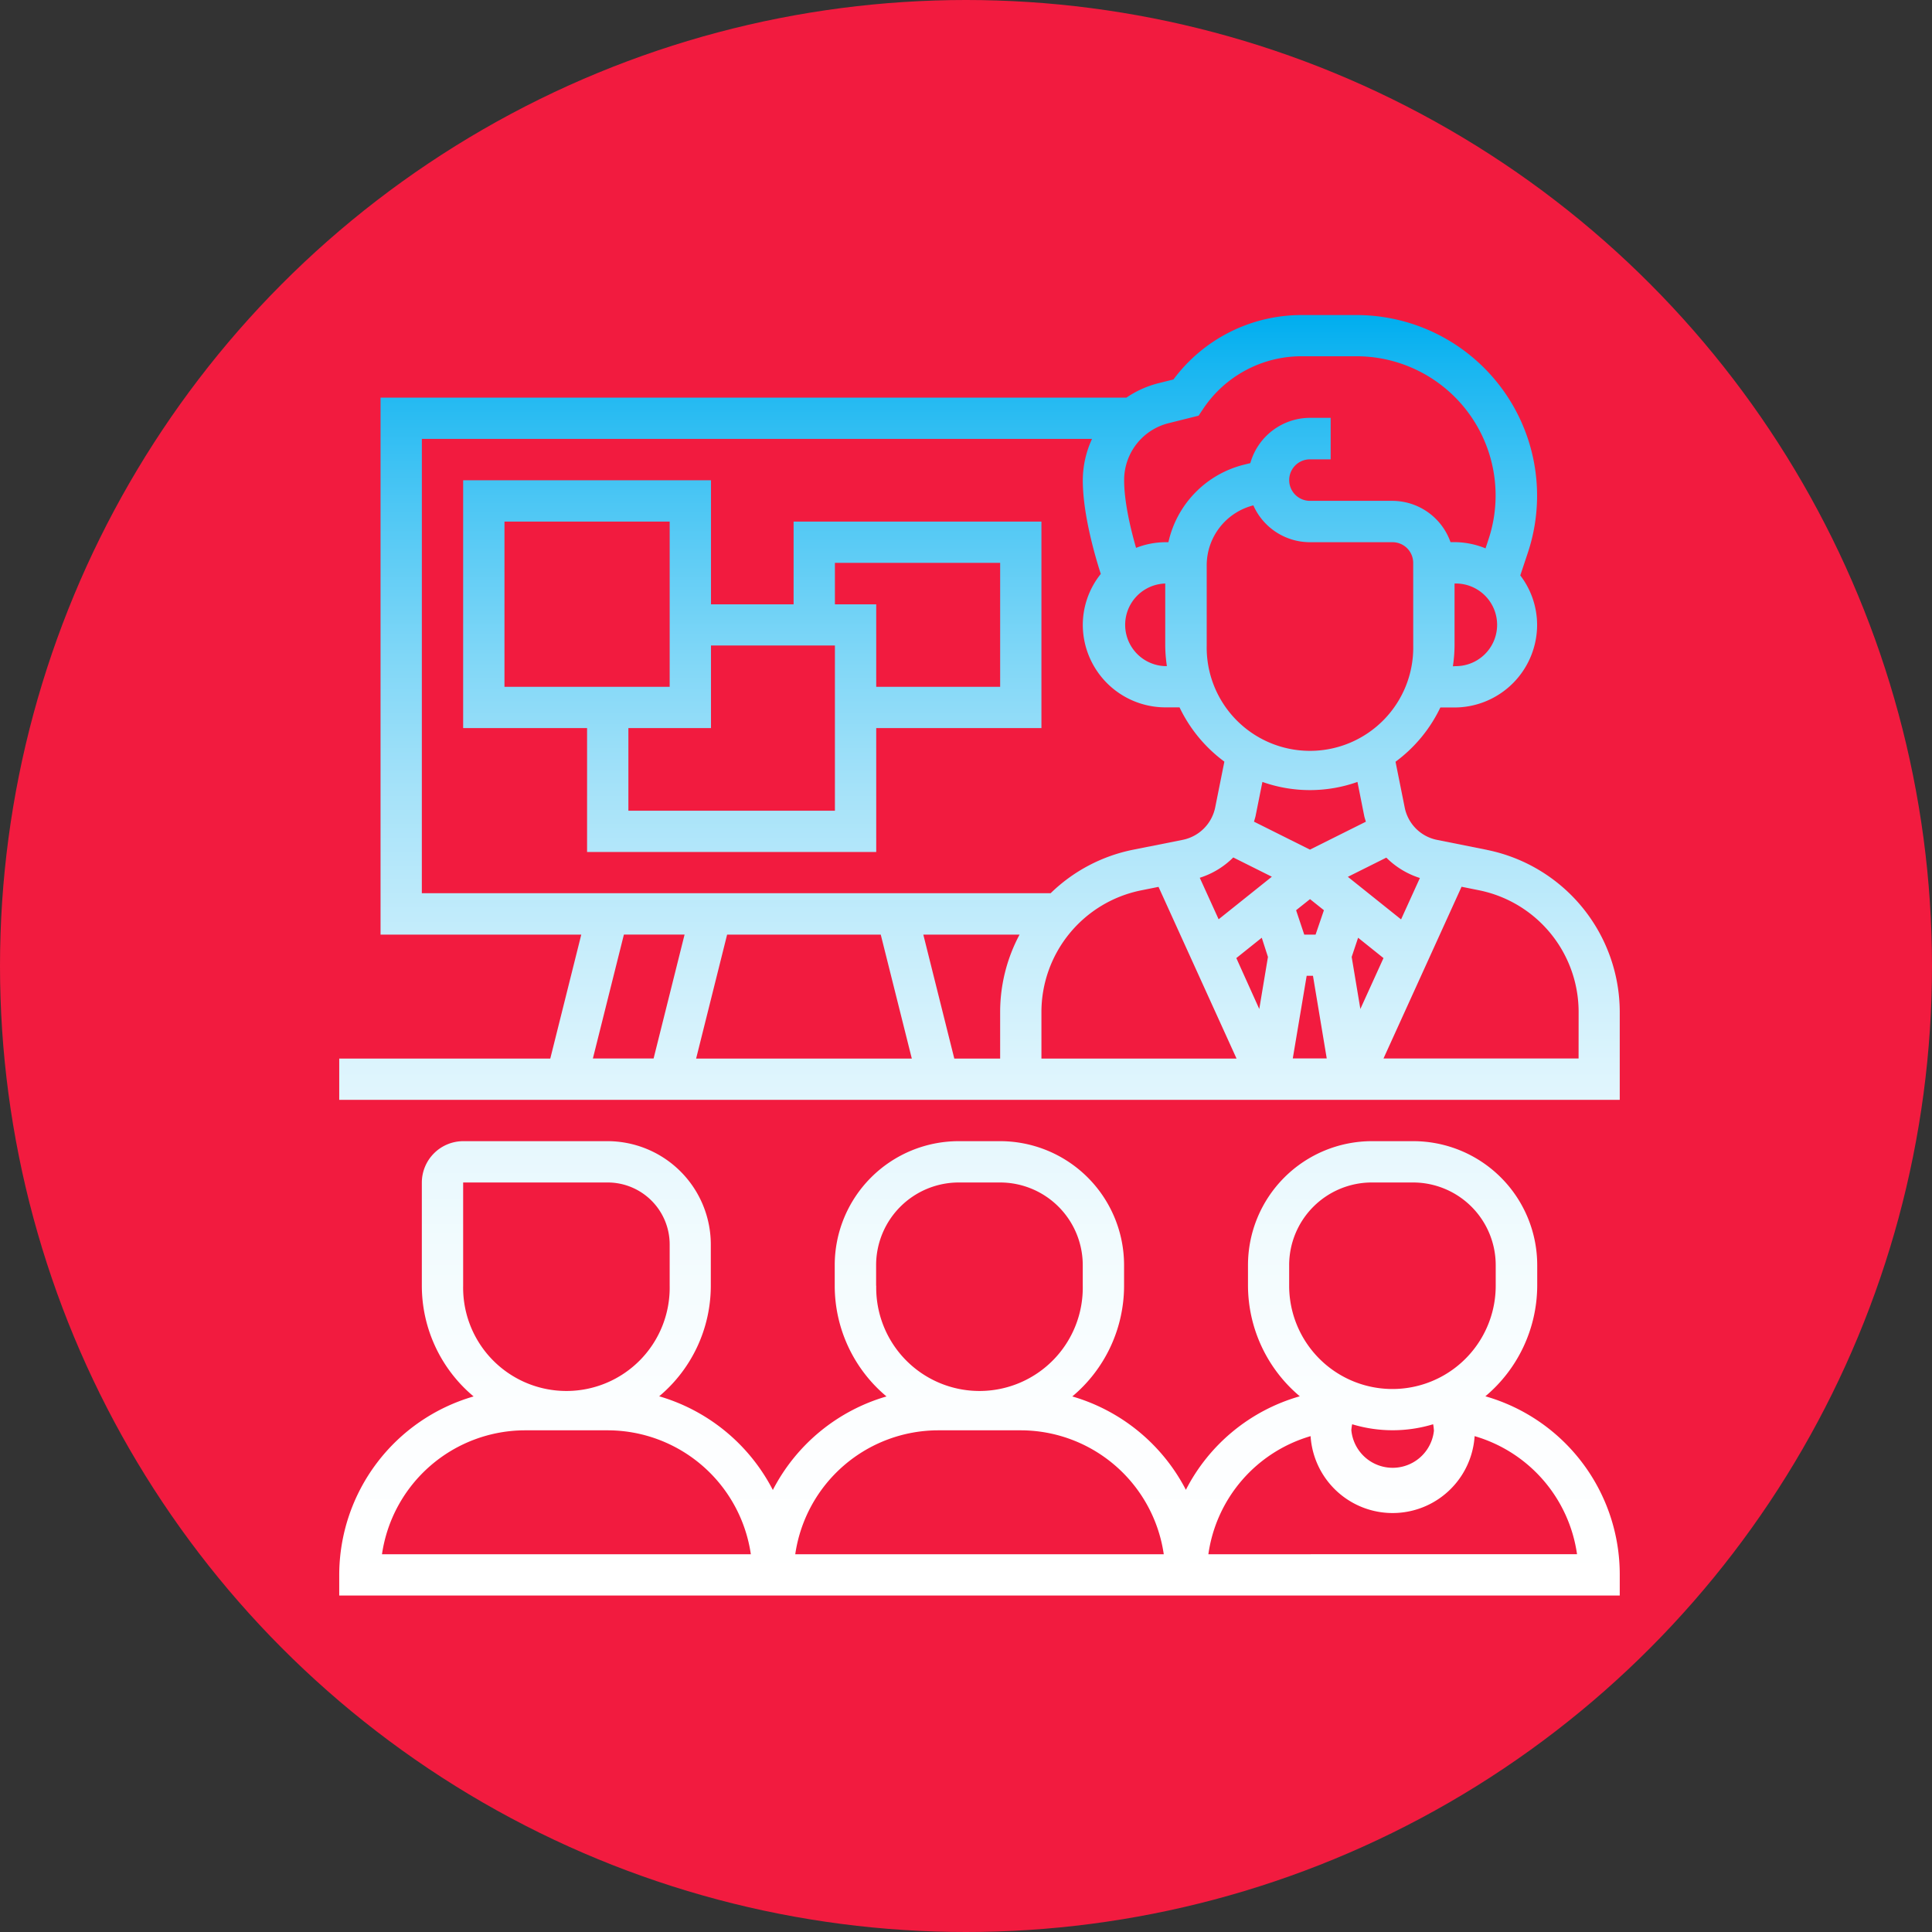 <svg id="Capa_1" data-name="Capa 1" xmlns="http://www.w3.org/2000/svg" xmlns:xlink="http://www.w3.org/1999/xlink" viewBox="0 0 512 512"><rect x="0" y="0" width="512" height="512" fill="#333333" stroke="none"/><defs><style>.cls-1{fill:#F21B3F;}.cls-2{fill:url(#linear-gradient);}</style><linearGradient id="linear-gradient" x1="38.74" y1="441.29" x2="38.74" y2="483.71" gradientTransform="matrix(8, 0, 0, -8, -50, 3956)" gradientUnits="userSpaceOnUse"><stop offset="0" stop-color="#fff"/><stop offset="0.15" stop-color="#fcfeff"/><stop offset="0.28" stop-color="#f1fbfe"/><stop offset="0.4" stop-color="#dff5fd"/><stop offset="0.51" stop-color="#c6edfb"/><stop offset="0.63" stop-color="#a5e2f9"/><stop offset="0.74" stop-color="#7dd6f7"/><stop offset="0.85" stop-color="#4ec7f4"/><stop offset="0.96" stop-color="#18b6f1"/><stop offset="1" stop-color="#00aeef"/></linearGradient></defs><circle class="cls-1" cx="256" cy="256" r="256"/><path class="cls-2" d="M394.41,228.06l-13.2-2.64a10.91,10.91,0,0,1-8.59-8.59l-2.43-12.12a38.43,38.43,0,0,0,11.88-14.38h3.75a21.92,21.92,0,0,0,21.89-21.9,21.64,21.64,0,0,0-4.46-13.1l2-6a47.87,47.87,0,0,0-45.41-63H345.34a42.25,42.25,0,0,0-34,17.07l-4,1a26.47,26.47,0,0,0-8.47,3.82H101.21V250.53H154.4l-8.21,32.84H90.26v10.94H429.61V271a43.9,43.9,0,0,0-35.2-42.93ZM233.77,250.53,242,283.37H184.84l8.21-32.84Zm11.28,0h25.5A43.53,43.53,0,0,0,265.41,271v12.38H253.26ZM276.35,271a32.92,32.92,0,0,1,26.4-32.2l4.63-.93,20.68,45.51H276.35Zm50.87-40.91,10.19,5.09-14.1,11.28-5-11a21.8,21.8,0,0,0,8.9-5.41ZM349,250.53h-3l-2.16-6.47,3.69-2.94,3.68,2.94Zm-12.62,5.91-2.3,13.79L328,256.74l6.74-5.39Zm10.26,5h1.67l3.65,21.9h-9Zm11.93-5,1.7-5.09,6.73,5.39-6.13,13.49Zm18.09-20.95-5,11-14.1-11.28,10.19-5.09a22,22,0,0,0,8.9,5.4ZM361.88,219c.11.55.3,1.07.45,1.6L347.51,228l-14.83-7.41c.15-.53.33-1.05.44-1.6l1.79-8.93a37.72,37.72,0,0,0,25.19,0Zm13-45.07a27.37,27.37,0,1,1-54.73,0V152.68a16.4,16.4,0,0,1,12.36-15.91,16.42,16.42,0,0,0,15,9.76H369.4a5.48,5.48,0,0,1,5.47,5.48Zm10.95,5.47h-.44a38,38,0,0,0,.44-5.47V157.48a10.95,10.95,0,1,1,0,21.89ZM310,115l8-2,1.17-1.75a31.35,31.35,0,0,1,26.13-14h14.51a36.89,36.89,0,0,1,35,48.58l-.77,2.33a22,22,0,0,0-8.28-1.65h-1a16.38,16.38,0,0,0-15.41-10.94H347.51a5.48,5.48,0,1,1,0-11H353v-11h-5.47a16.47,16.47,0,0,0-15.82,12l-1.77.44A27.26,27.26,0,0,0,310,146.53h-.79a21.63,21.63,0,0,0-7.78,1.5c-1.45-5-3.16-12.2-3.16-17.92A15.53,15.53,0,0,1,310,115Zm-.84,42.46V173.9a38,38,0,0,0,.44,5.47h-.44a10.95,10.95,0,0,1,0-21.89Zm-197-38.31h177.6a26.34,26.34,0,0,0-2.45,10.94c0,8.8,3.09,19.64,4.77,24.85a21.64,21.64,0,0,0-4.77,13.47,21.92,21.92,0,0,0,21.89,21.89h3.75a38.52,38.52,0,0,0,11.88,14.38l-2.43,12.13a11,11,0,0,1-8.58,8.59l-13.2,2.63a43.63,43.63,0,0,0-21.83,11.52H112.15Zm53.54,131.36h16.08l-8.21,32.84H157.48Zm253,32.84H367l20.69-45.51,4.62.93a32.92,32.92,0,0,1,26.4,32.2ZM276.35,141.06H210.67V163H188.78V130.11H123.1v65.68h32.84v32.84h76.63V195.79h43.78Zm-142.3,0h43.78v43.79H134.05Zm87.57,76.63H166.89v-21.9h21.89V173.9h32.84Zm43.79-32.84H232.57V163H221.62V152h43.79ZM394,372.87a38.46,38.46,0,0,0,13.74-29.3V338.1a32.87,32.87,0,0,0-32.84-32.84H363.93a32.87,32.87,0,0,0-32.84,32.84v5.47a38.45,38.45,0,0,0,13.73,29.3,49,49,0,0,0-30.19,24.79,49.43,49.43,0,0,0-30.1-24.75,38.27,38.27,0,0,0,13.72-29.34V338.1a32.87,32.87,0,0,0-32.84-32.84h-11a32.87,32.87,0,0,0-32.84,32.84v5.47a38.24,38.24,0,0,0,13.72,29.34,49.41,49.41,0,0,0-30.12,24.79,49.48,49.48,0,0,0-30.12-24.83,38.23,38.23,0,0,0,13.68-29.3V332.63a27.4,27.4,0,0,0-27.37-27.37H123.1a11,11,0,0,0-10.95,10.95v27.36a38.24,38.24,0,0,0,13.72,29.34A49.3,49.3,0,0,0,90.26,420.2v5.47H429.61V420.2A49.11,49.11,0,0,0,394,372.87Zm-13.62,9a11,11,0,0,1-21.9,0,10.49,10.49,0,0,1,.22-1.59,37,37,0,0,0,21.46,0A10.49,10.49,0,0,1,380.35,381.89ZM342,343.57V338.1a21.92,21.92,0,0,1,21.9-21.89h10.94a21.92,21.92,0,0,1,21.9,21.89v5.47a27.37,27.37,0,0,1-54.74,0Zm-109.46,0V338.1a21.92,21.92,0,0,1,21.89-21.89h11A21.92,21.92,0,0,1,287.3,338.1v5.47a27.37,27.37,0,1,1-54.73,0ZM249,381.89h21.89a38.35,38.35,0,0,1,37.88,32.84H211.11A38.34,38.34,0,0,1,249,381.89ZM123.1,343.57V316.21h38.31a16.43,16.43,0,0,1,16.42,16.42v10.94a27.37,27.37,0,1,1-54.73,0Zm-21.51,71.16a38.38,38.38,0,0,1,37.93-32.84h21.89a38.38,38.38,0,0,1,37.93,32.84Zm219,0a38.16,38.16,0,0,1,27.09-31.3,21.78,21.78,0,0,0,43.47,0,38.19,38.19,0,0,1,27.14,31.29Z" transform="translate(-0.36 -2.84)"/></svg>